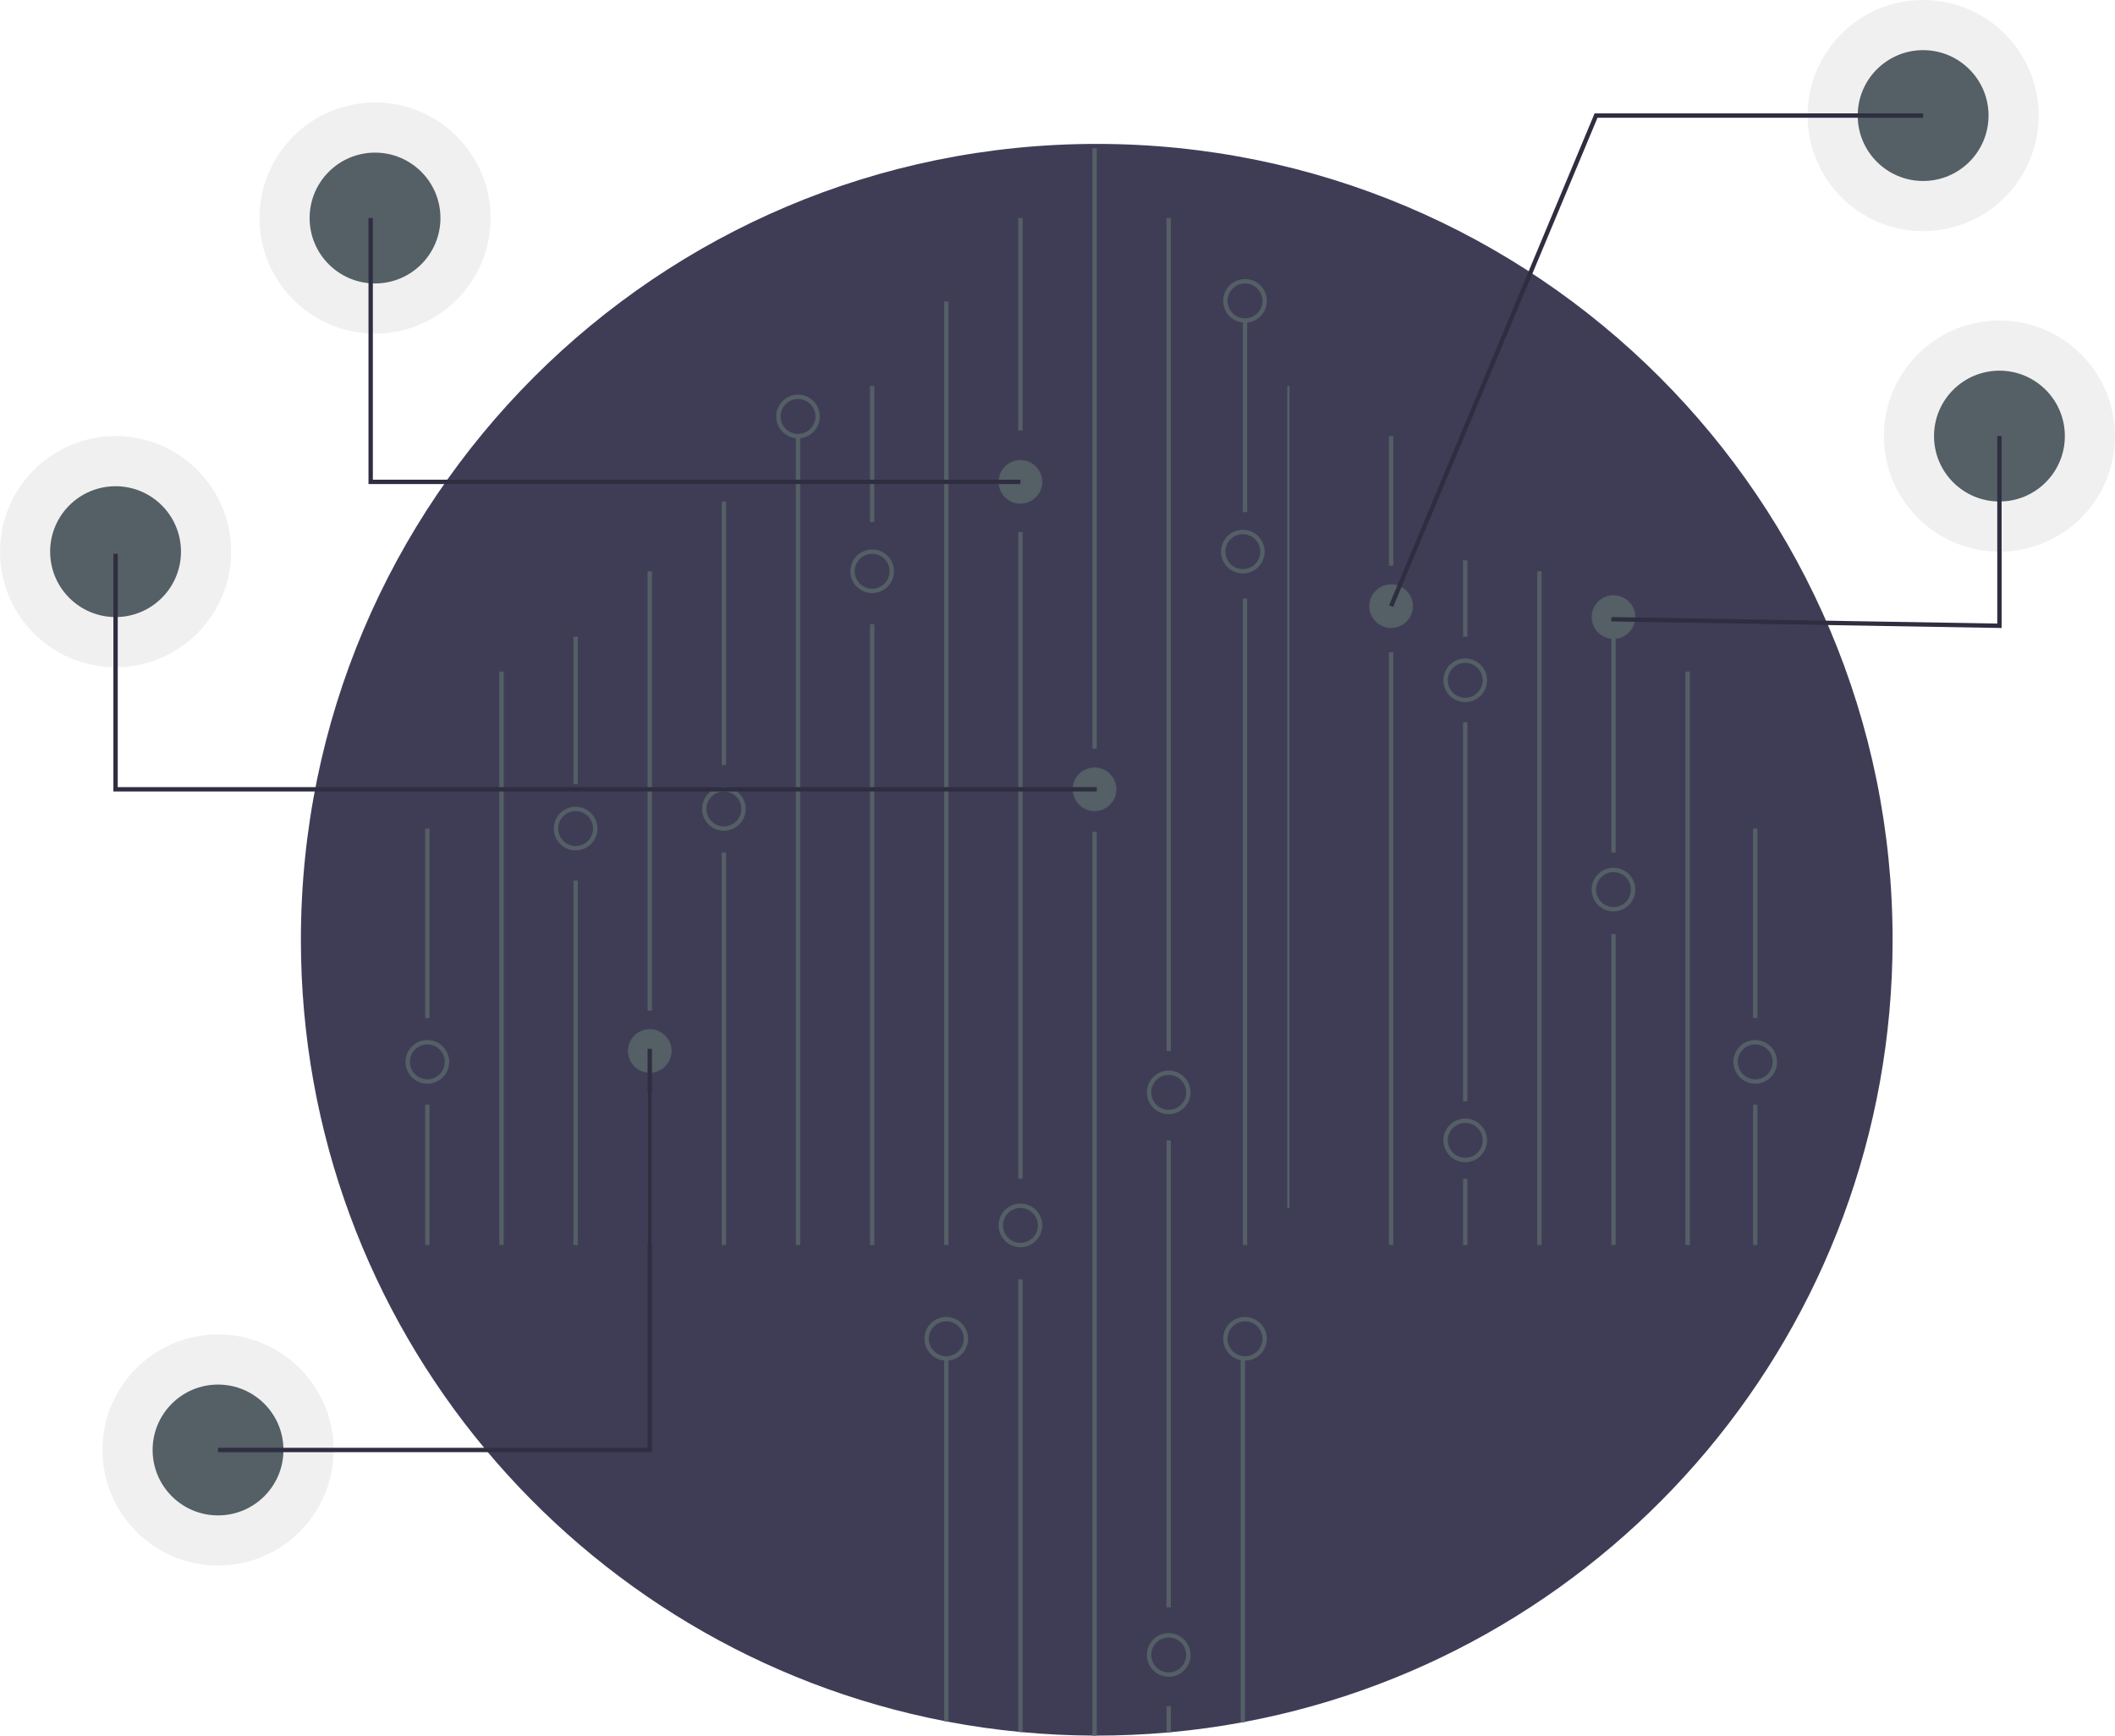 <svg id="f4673761-b724-4a95-a095-d2125482816e" data-name="Layer 1" xmlns="http://www.w3.org/2000/svg" width="970" height="796" viewBox="0 0 970 796"><title>hologram</title><circle cx="917" cy="200" r="53" fill="#ccc" opacity="0.3"/><circle cx="917" cy="200" r="30" fill="#545f66"/><circle cx="882" cy="53" r="53" fill="#ccc" opacity="0.3"/><circle cx="882" cy="53" r="30" fill="#545f66"/><circle cx="53" cy="253" r="53" fill="#ccc" opacity="0.3"/><circle cx="53" cy="253" r="30" fill="#545f66"/><circle cx="100" cy="665" r="53" fill="#ccc" opacity="0.3"/><circle cx="100" cy="665" r="30" fill="#545f66"/><circle cx="172" cy="100" r="53" fill="#ccc" opacity="0.3"/><circle cx="172" cy="100" r="30" fill="#545f66"/><path d="M983,483c0,178.34-127.91,326.81-297,358.67-.66.13-1.33.25-2,.37q-15.765,2.895-32,4.39c-.67.07-1.33.13-2,.18q-15.81,1.38-32,1.39c-.67,0-1.33,0-2-.01q-16.17-.075-32-1.56c-.67-.05-1.33-.12-2-.19q-16.215-1.575-32-4.57c-.67-.12-1.34-.25-2-.38C379.9,808.64,253,660.64,253,483c0-201.58,163.42-365,365-365S983,281.42,983,483Z" transform="translate(-115 -52)" fill="#3f3d56"/><rect x="570" y="274.5" width="2" height="296.5" fill="#545f66"/><rect x="570" y="147.402" width="2" height="87.472" fill="#545f66"/><rect x="433" y="138.275" width="2" height="432.725" fill="#545f66"/><rect x="467" y="100" width="2" height="97.457" fill="#545f66"/><rect x="467" y="244" width="2" height="296.638" fill="#545f66"/><path d="M584,638.75V846.43c-.67-.05-1.33-.12-2-.19V638.75Z" transform="translate(-115 -52)" fill="#545f66"/><rect x="501" y="68" width="2" height="275.347" fill="#545f66"/><path d="M618,433.52V848c-.67,0-1.33,0-2-.01V433.52Z" transform="translate(-115 -52)" fill="#545f66"/><rect x="535" y="100" width="2" height="382" fill="#545f66"/><rect x="535" y="523" width="2" height="214.173" fill="#545f66"/><path d="M652,834.53v11.9c-.67.07-1.33.13-2,.18V834.53Z" transform="translate(-115 -52)" fill="#545f66"/><path d="M686,675V841.67c-.66.13-1.33.25-2,.37V675Z" transform="translate(-115 -52)" fill="#545f66"/><path d="M550,675V841.67c-.67-.12-1.34-.25-2-.38V675Z" transform="translate(-115 -52)" fill="#545f66"/><rect x="399" y="177" width="2" height="62.41" fill="#545f66"/><rect x="399" y="286.275" width="2" height="284.725" fill="#545f66"/><rect x="365" y="200" width="2" height="371" fill="#545f66"/><rect x="331" y="230" width="2" height="120.905" fill="#545f66"/><rect x="331" y="390.968" width="2" height="180.032" fill="#545f66"/><rect x="297" y="262" width="2" height="201.536" fill="#545f66"/><rect x="297" y="501" width="2" height="70" fill="#545f66"/><rect x="263" y="292" width="2" height="67.599" fill="#545f66"/><rect x="263" y="403.819" width="2" height="167.181" fill="#545f66"/><rect x="229" y="308" width="2" height="263" fill="#545f66"/><rect x="195" y="380" width="2" height="86.937" fill="#545f66"/><rect x="195" y="506.622" width="2" height="64.378" fill="#545f66"/><rect x="590.375" y="177" width="1.037" height="377" fill="#545f66"/><rect x="637" y="200" width="2" height="59.441" fill="#545f66"/><rect x="637" y="299.126" width="2" height="271.874" fill="#545f66"/><rect x="671" y="257" width="2" height="35" fill="#545f66"/><rect x="671" y="331.252" width="2" height="173.858" fill="#545f66"/><rect x="671" y="540.638" width="2" height="30.362" fill="#545f66"/><rect x="705" y="262" width="2" height="309" fill="#545f66"/><rect x="739" y="292" width="2" height="98.968" fill="#545f66"/><rect x="739" y="428.386" width="2" height="142.614" fill="#545f66"/><rect x="773" y="308" width="2" height="263" fill="#545f66"/><path d="M549,676a10,10,0,1,1,10-10A10.012,10.012,0,0,1,549,676Zm0-18a8,8,0,1,0,8,8A8.009,8.009,0,0,0,549,658Z" transform="translate(-115 -52)" fill="#545f66"/><path d="M583,624a10,10,0,1,1,10-10A10.012,10.012,0,0,1,583,624Zm0-18a8,8,0,1,0,8,8A8.009,8.009,0,0,0,583,606Z" transform="translate(-115 -52)" fill="#545f66"/><path d="M686,676a10,10,0,1,1,10-10A10.012,10.012,0,0,1,686,676Zm0-18a8,8,0,1,0,8,8A8.009,8.009,0,0,0,686,658Z" transform="translate(-115 -52)" fill="#545f66"/><path d="M651,801a10,10,0,1,0,10,10A10.016,10.016,0,0,0,651,801Zm0,18a8,8,0,1,1,8-8A8.011,8.011,0,0,1,651,819Z" transform="translate(-115 -52)" fill="#545f66"/><path d="M651,563a10,10,0,1,1,10-10A10.012,10.012,0,0,1,651,563Zm0-18a8,8,0,1,0,8,8A8.009,8.009,0,0,0,651,545Z" transform="translate(-115 -52)" fill="#545f66"/><path d="M617,424a10,10,0,1,1,10-10A10.011,10.011,0,0,1,617,424Z" transform="translate(-115 -52)" fill="#545f66"/><path d="M685,315a10,10,0,1,1,10-10A10.011,10.011,0,0,1,685,315Zm0-18a8,8,0,1,0,8,8A8.009,8.009,0,0,0,685,297Z" transform="translate(-115 -52)" fill="#545f66"/><path d="M447,433a10,10,0,1,1,10-10A10.011,10.011,0,0,1,447,433Zm0-18a8,8,0,1,0,8,8A8.009,8.009,0,0,0,447,415Z" transform="translate(-115 -52)" fill="#545f66"/><path d="M379,442a10,10,0,1,1,10-10A10.011,10.011,0,0,1,379,442Zm0-18a8,8,0,1,0,8,8A8.009,8.009,0,0,0,379,424Z" transform="translate(-115 -52)" fill="#545f66"/><path d="M413,544a10,10,0,1,1,10-10A10.011,10.011,0,0,1,413,544Z" transform="translate(-115 -52)" fill="#545f66"/><path d="M686,200a10,10,0,1,1,10-10A10.011,10.011,0,0,1,686,200Zm0-18a8,8,0,1,0,8,8A8.009,8.009,0,0,0,686,182Z" transform="translate(-115 -52)" fill="#545f66"/><path d="M515,324a10,10,0,1,1,10-10A10.011,10.011,0,0,1,515,324Zm0-18a8,8,0,1,0,8,8A8.009,8.009,0,0,0,515,306Z" transform="translate(-115 -52)" fill="#545f66"/><path d="M481,253a10,10,0,1,1,10-10A10.011,10.011,0,0,1,481,253Zm0-18a8,8,0,1,0,8,8A8.009,8.009,0,0,0,481,235Z" transform="translate(-115 -52)" fill="#545f66"/><path d="M311,549a10,10,0,1,1,10-10A10.012,10.012,0,0,1,311,549Zm0-18a8,8,0,1,0,8,8A8.009,8.009,0,0,0,311,531Z" transform="translate(-115 -52)" fill="#545f66"/><rect x="804" y="380" width="2" height="86.937" fill="#545f66"/><rect x="804" y="506.622" width="2" height="64.378" fill="#545f66"/><path d="M920,549a10,10,0,1,1,10-10A10.012,10.012,0,0,1,920,549Zm0-18a8,8,0,1,0,8,8A8.009,8.009,0,0,0,920,531Z" transform="translate(-115 -52)" fill="#545f66"/><path d="M855,470a10,10,0,1,1,10-10A10.011,10.011,0,0,1,855,470Zm0-18a8,8,0,1,0,8,8A8.009,8.009,0,0,0,855,452Z" transform="translate(-115 -52)" fill="#545f66"/><path d="M787,585a10,10,0,1,1,10-10A10.012,10.012,0,0,1,787,585Zm0-18a8,8,0,1,0,8,8A8.009,8.009,0,0,0,787,567Z" transform="translate(-115 -52)" fill="#545f66"/><path d="M583,283a10,10,0,1,1,10-10A10.011,10.011,0,0,1,583,283Z" transform="translate(-115 -52)" fill="#545f66"/><path d="M787,374a10,10,0,1,1,10-10A10.011,10.011,0,0,1,787,374Zm0-18a8,8,0,1,0,8,8A8.009,8.009,0,0,0,787,356Z" transform="translate(-115 -52)" fill="#545f66"/><path d="M855,345a10,10,0,1,1,10-10A10.011,10.011,0,0,1,855,345Z" transform="translate(-115 -52)" fill="#545f66"/><path d="M753,340a10,10,0,1,1,10-10A10.011,10.011,0,0,1,753,340Z" transform="translate(-115 -52)" fill="#545f66"/><polygon points="918 288.017 738.983 285 739.017 283 916 285.983 916 200 918 200 918 288.017" fill="#2f2e41"/><polygon points="638.923 278.386 637.077 277.614 731.334 52 882 52 882 54 732.666 54 638.923 278.386" fill="#2f2e41"/><polygon points="503 363 52 363 52 254 54 254 54 361 503 361 503 363" fill="#2f2e41"/><polygon points="468 222 169 222 169 100 171 100 171 220 468 220 468 222" fill="#2f2e41"/><polygon points="299 666 100 666 100 664 297 664 297 481 299 481 299 666" fill="#2f2e41"/></svg>